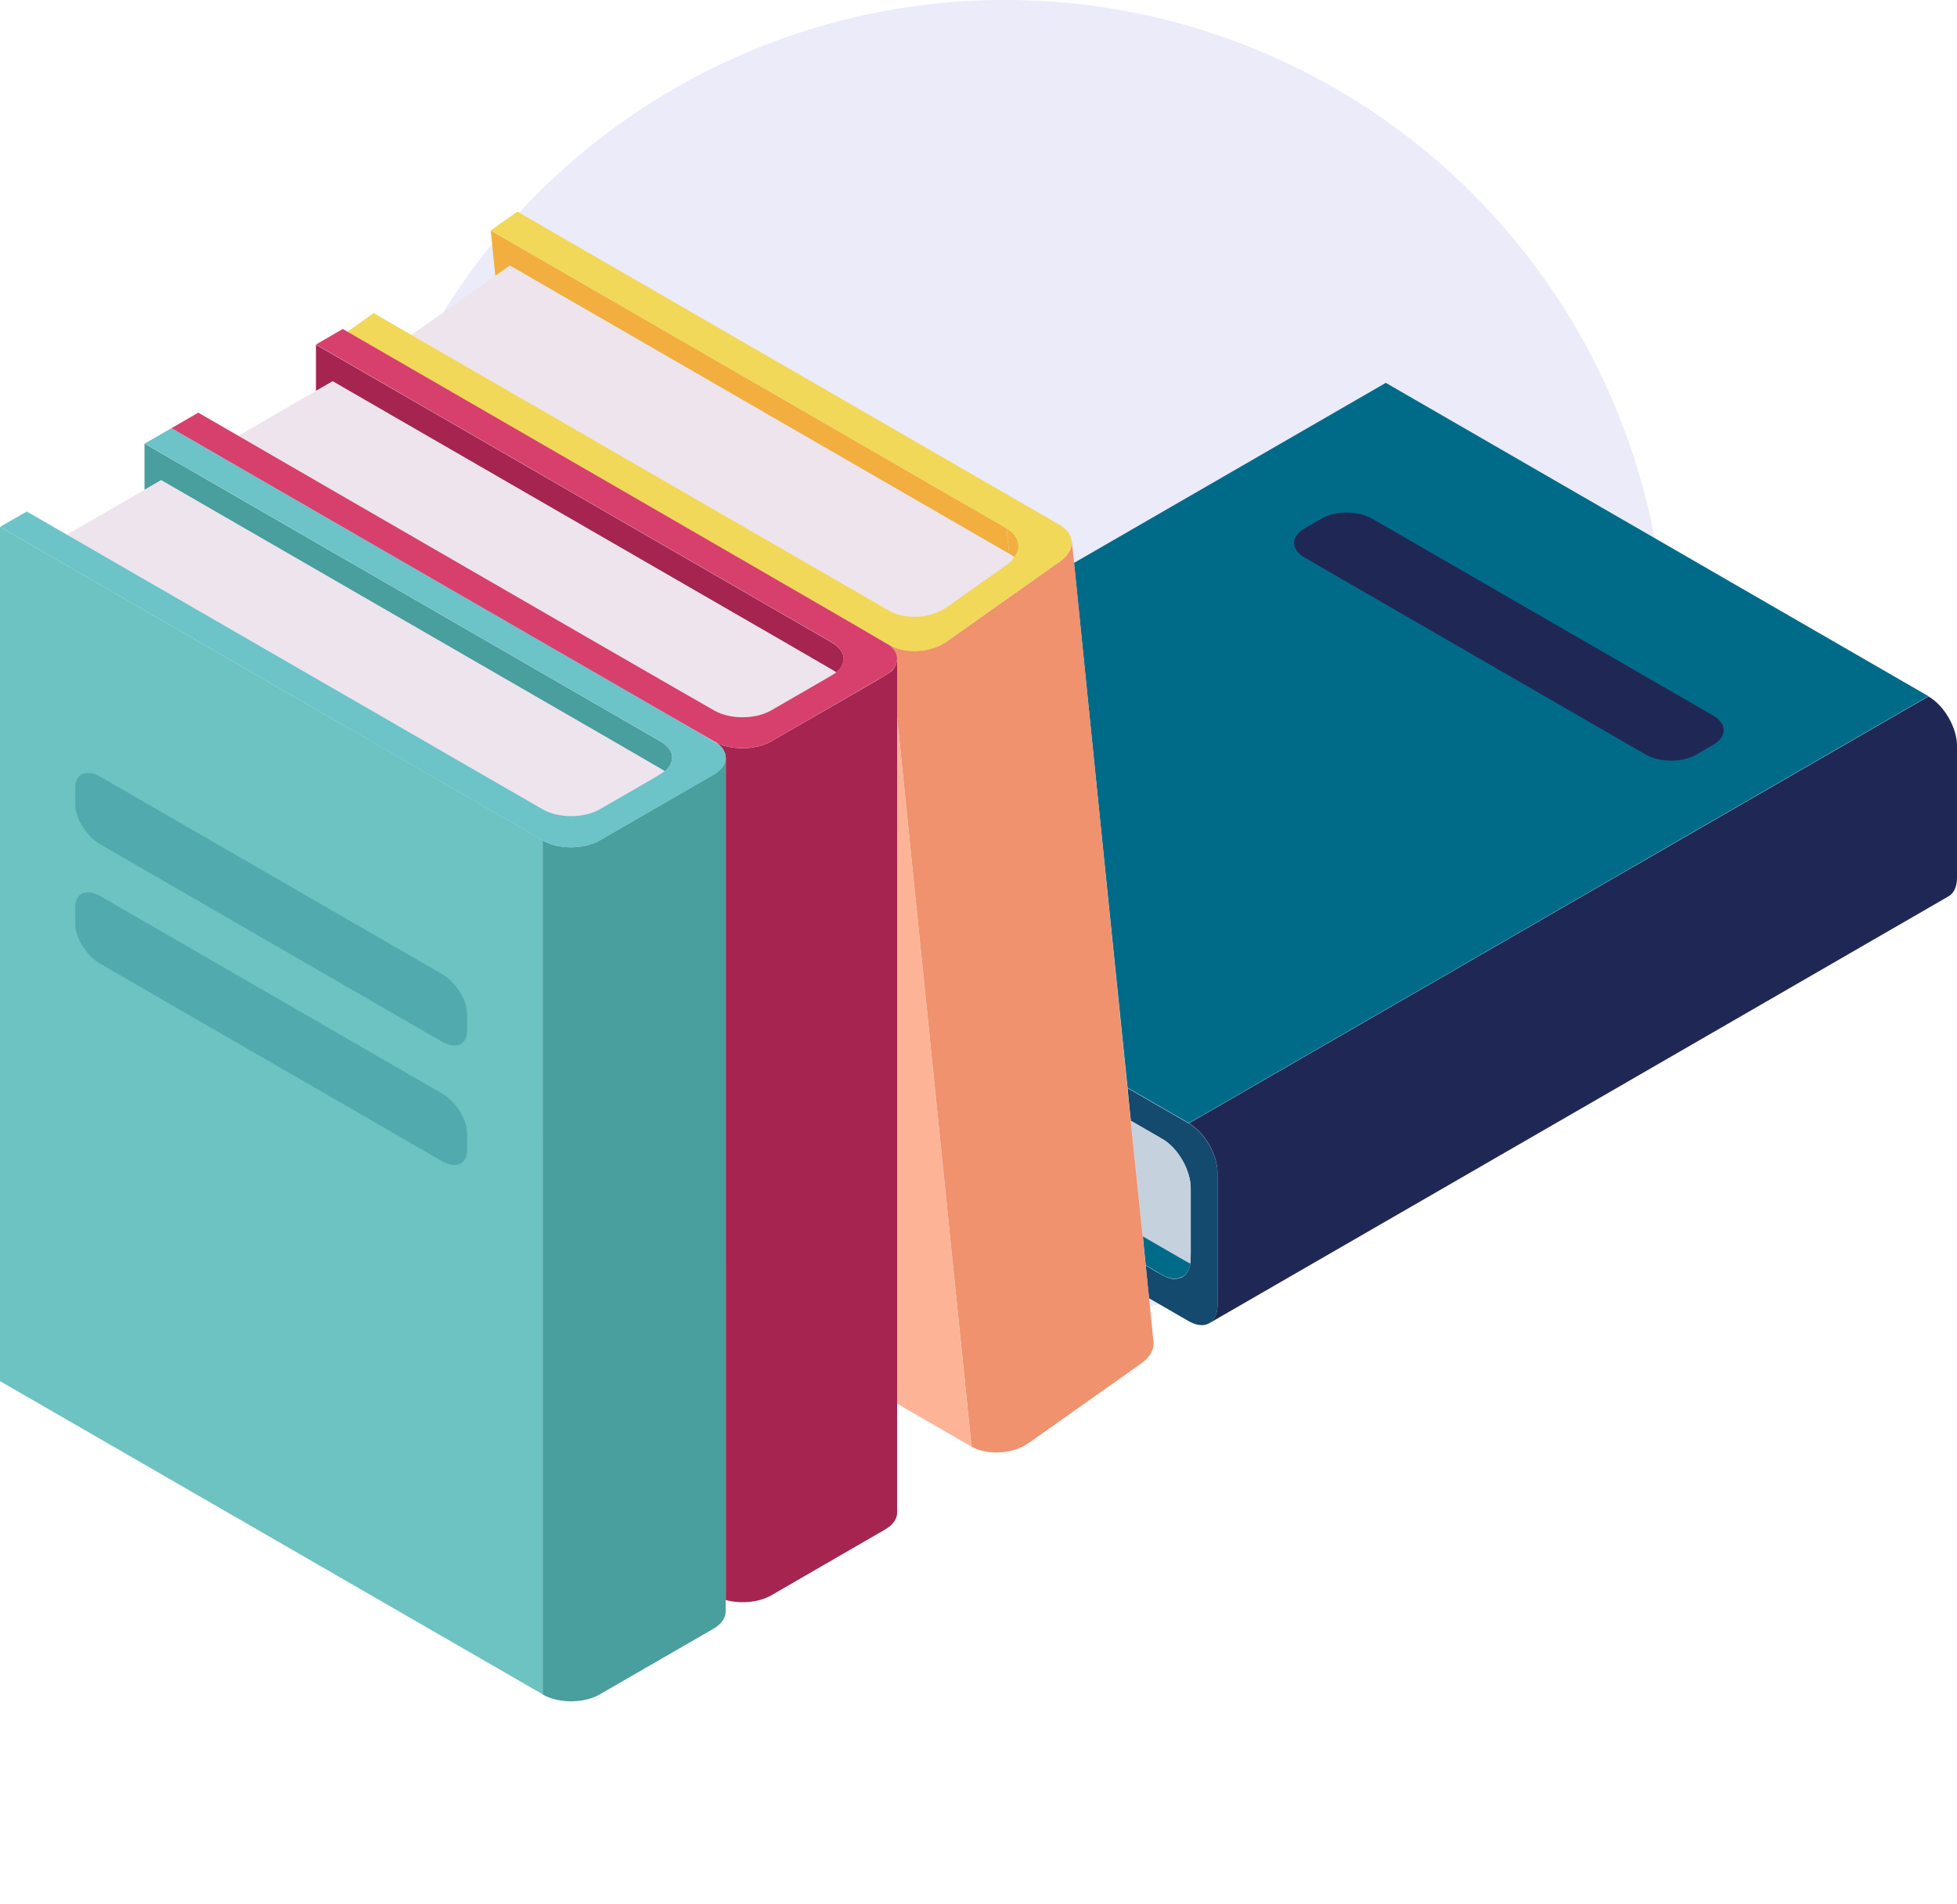 <svg width="74" height="72" viewBox="0 0 74 72" fill="none" xmlns="http://www.w3.org/2000/svg">
<circle cx="38" cy="25" r="25" fill="#EBEBF9"/>
<path d="M46.037 49.323V44.341C46.037 43.647 45.556 42.816 44.956 42.472L72.919 26.33C73.519 26.674 74 27.512 74 28.199V33.188C74 33.569 73.85 33.794 73.681 33.888C64.36 39.271 55.046 44.654 45.724 50.03C45.962 49.867 46.037 49.605 46.037 49.323Z" fill="#1F2855"/>
<path d="M72.919 26.321L44.956 42.463L42.636 41.125C41.955 34.511 41.28 27.897 40.611 21.283L52.401 14.475L72.919 26.321Z" fill="#006B89"/>
<path d="M45.607 50.08C45.4 50.143 45.138 50.062 44.956 49.955L43.45 49.086C43.406 48.674 43.362 48.261 43.325 47.849C43.962 48.217 44.087 48.311 44.319 48.349C44.513 48.374 44.694 48.305 44.725 48.274C44.9 48.174 44.975 47.98 45.007 47.78C45.032 47.642 45.025 47.855 45.025 44.929C45.025 44.241 44.544 43.404 43.944 43.06L42.762 42.378C42.718 41.966 42.675 41.553 42.637 41.141L44.956 42.478C45.55 42.822 46.038 43.654 46.038 44.348V49.33C46.038 49.605 45.963 49.874 45.732 50.024C45.725 50.03 45.663 50.062 45.607 50.08Z" fill="#134A6E"/>
<path d="M45.005 47.773C44.893 47.729 44.949 47.754 43.211 46.754C43.061 45.297 42.911 43.834 42.761 42.371L43.943 43.053C44.543 43.396 45.024 44.234 45.024 44.922C45.024 47.791 45.031 47.641 45.005 47.773Z" fill="#C5D1DD"/>
<path d="M44.705 48.273C44.455 48.405 44.186 48.342 43.942 48.198L43.324 47.836C43.286 47.473 43.248 47.111 43.217 46.748C44.943 47.742 44.899 47.73 45.011 47.767C44.98 47.967 44.905 48.161 44.73 48.261C44.718 48.267 44.711 48.273 44.705 48.273Z" fill="#006B89"/>
<path d="M43.449 49.08C43.505 49.636 43.562 50.192 43.618 50.749C43.643 50.98 43.524 51.28 43.18 51.53L38.892 54.562C38.285 54.987 37.323 55.031 36.735 54.693L33.922 27.13C33.922 26.392 33.922 25.649 33.922 24.911C33.934 24.711 33.791 24.53 33.634 24.398L33.641 24.386C34.228 24.723 35.185 24.68 35.797 24.255L40.086 21.223C40.417 20.985 40.555 20.704 40.523 20.447C40.548 20.447 41.711 32.382 43.449 49.08Z" fill="#EF926D"/>
<path d="M38.353 21.079C38.297 21.023 38.228 20.973 38.16 20.935L38.066 19.979C38.504 20.229 38.654 20.679 38.353 21.079Z" fill="#F2AF3F"/>
<path d="M38.353 21.077C38.203 21.284 38.191 21.265 35.784 22.965C35.184 23.39 34.221 23.441 33.633 23.097L15.56 12.663C19.242 10.062 18.555 10.55 19.28 10.037C39.597 21.759 38.26 20.984 38.353 21.077Z" fill="#EDE4ED"/>
<path d="M38.16 20.935L19.28 10.038L18.73 10.426L18.555 8.713L38.06 19.972L38.16 20.935Z" fill="#F2AF3F"/>
<path d="M33.921 27.131L36.734 54.694L33.921 53.069C33.921 44.423 33.921 35.783 33.921 27.131Z" fill="#FDB396"/>
<path d="M33.922 57.201C33.922 57.395 33.803 57.633 33.472 57.826L29.158 60.321C28.733 60.565 28.058 60.658 27.445 60.496C27.445 49.887 27.445 39.278 27.445 28.669C27.445 28.531 27.389 28.388 27.308 28.281C27.227 28.175 27.114 28.094 27.001 28.031C27.595 28.375 28.558 28.375 29.158 28.031C33.847 25.324 33.628 25.481 33.784 25.287C33.866 25.18 33.916 25.049 33.922 24.918C33.922 34.395 33.922 40.559 33.922 57.201Z" fill="#A52550"/>
<path d="M31.89 24.792C31.934 24.968 31.865 25.23 31.615 25.43C31.515 25.349 32.822 26.105 12.573 14.421L11.948 14.784V13.033L31.453 24.292C31.634 24.399 31.834 24.58 31.89 24.792Z" fill="#A52550"/>
<path d="M29.158 26.861C28.558 27.205 27.595 27.205 27.001 26.861L9.015 16.477C12.366 14.539 11.753 14.895 12.579 14.414C32.815 26.098 31.521 25.342 31.621 25.423C31.508 25.511 31.564 25.473 29.158 26.861Z" fill="#EDE4ED"/>
<path d="M27.439 28.674C27.439 38.095 27.439 49.26 27.439 60.944C27.439 61.132 27.32 61.376 26.995 61.57L22.675 64.064C22.081 64.408 21.118 64.414 20.518 64.064V31.775C21.118 32.125 22.081 32.118 22.675 31.775L26.995 29.28C27.213 29.149 27.439 28.93 27.439 28.674Z" fill="#499E9E"/>
<path d="M25.407 28.531C25.451 28.712 25.369 28.987 25.132 29.168C25.032 29.087 26.338 29.843 6.089 18.159L5.464 18.522V16.771L24.969 28.031C25.157 28.137 25.357 28.324 25.407 28.531Z" fill="#499E9E"/>
<path d="M25.139 29.17C25.039 29.257 25.114 29.201 22.682 30.608C22.088 30.951 21.125 30.951 20.525 30.608L2.527 20.217C5.878 18.279 5.271 18.636 6.096 18.154C26.333 29.838 25.039 29.082 25.139 29.17Z" fill="#EDE4ED"/>
<path d="M20.518 31.769V64.058L0 52.218V19.922L20.518 31.769Z" fill="#6DC2C2"/>
<path d="M38.06 19.972L18.555 8.713L19.561 8L40.073 19.847C40.623 20.159 40.717 20.778 40.079 21.228L35.791 24.26C35.184 24.686 34.221 24.735 33.634 24.392L33.627 24.404C33.515 24.31 34.947 25.148 13.129 12.545L14.129 11.838C16.204 13.039 13.229 11.32 33.634 23.098C34.221 23.435 35.184 23.385 35.784 22.966L38.066 21.353C38.691 20.91 38.623 20.291 38.06 19.972Z" fill="#F1D859"/>
<path d="M25.419 28.655C25.438 28.399 25.194 28.161 24.976 28.03L5.471 16.771L6.483 16.189C28.401 28.843 27.145 28.08 27.307 28.286C27.595 28.674 27.407 29.043 27.001 29.28L22.681 31.775C22.087 32.118 21.125 32.125 20.524 31.775L0 19.922L1.013 19.34C2.82 20.384 -1.119 18.109 20.518 30.599C21.118 30.943 22.081 30.943 22.675 30.599C25.101 29.199 25.113 29.218 25.276 29.018C25.357 28.918 25.413 28.786 25.419 28.655Z" fill="#6CC3C8"/>
<path d="M33.635 24.397C33.791 24.522 33.934 24.703 33.922 24.909C33.91 25.191 33.722 25.391 33.472 25.535L29.158 28.029C28.558 28.373 27.595 28.373 27.002 28.029L6.484 16.189L7.497 15.601C20 22.834 26.958 26.841 27.002 26.86C27.595 27.204 28.558 27.204 29.158 26.86C31.428 25.547 31.509 25.51 31.615 25.422C31.778 25.291 31.89 25.116 31.896 24.909C31.915 24.653 31.672 24.416 31.453 24.284L11.948 13.025L12.96 12.438C12.986 12.456 33.509 24.297 33.635 24.397Z" fill="#D7406C"/>
<path d="M49.326 21.078L62.229 28.53C62.761 28.836 63.617 28.836 64.142 28.53L64.78 28.161C65.311 27.855 65.311 27.361 64.78 27.054L51.883 19.609C51.352 19.302 50.495 19.302 49.97 19.609L49.332 19.977C48.801 20.278 48.801 20.771 49.326 21.078Z" fill="#1F2855"/>
<path d="M16.705 36.823L3.802 29.372C3.27 29.065 2.845 29.247 2.845 29.778V30.416C2.845 30.947 3.277 31.622 3.802 31.928L16.705 39.38C17.236 39.687 17.661 39.505 17.661 38.974V38.336C17.661 37.805 17.236 37.13 16.705 36.823Z" fill="#51AAAD"/>
<path d="M16.705 41.339L3.802 33.887C3.27 33.581 2.845 33.762 2.845 34.294V34.931C2.845 35.463 3.277 36.138 3.802 36.444L16.705 43.896C17.236 44.202 17.661 44.021 17.661 43.49V42.852C17.661 42.321 17.236 41.639 16.705 41.339Z" fill="#51AAAD"/>
</svg>
